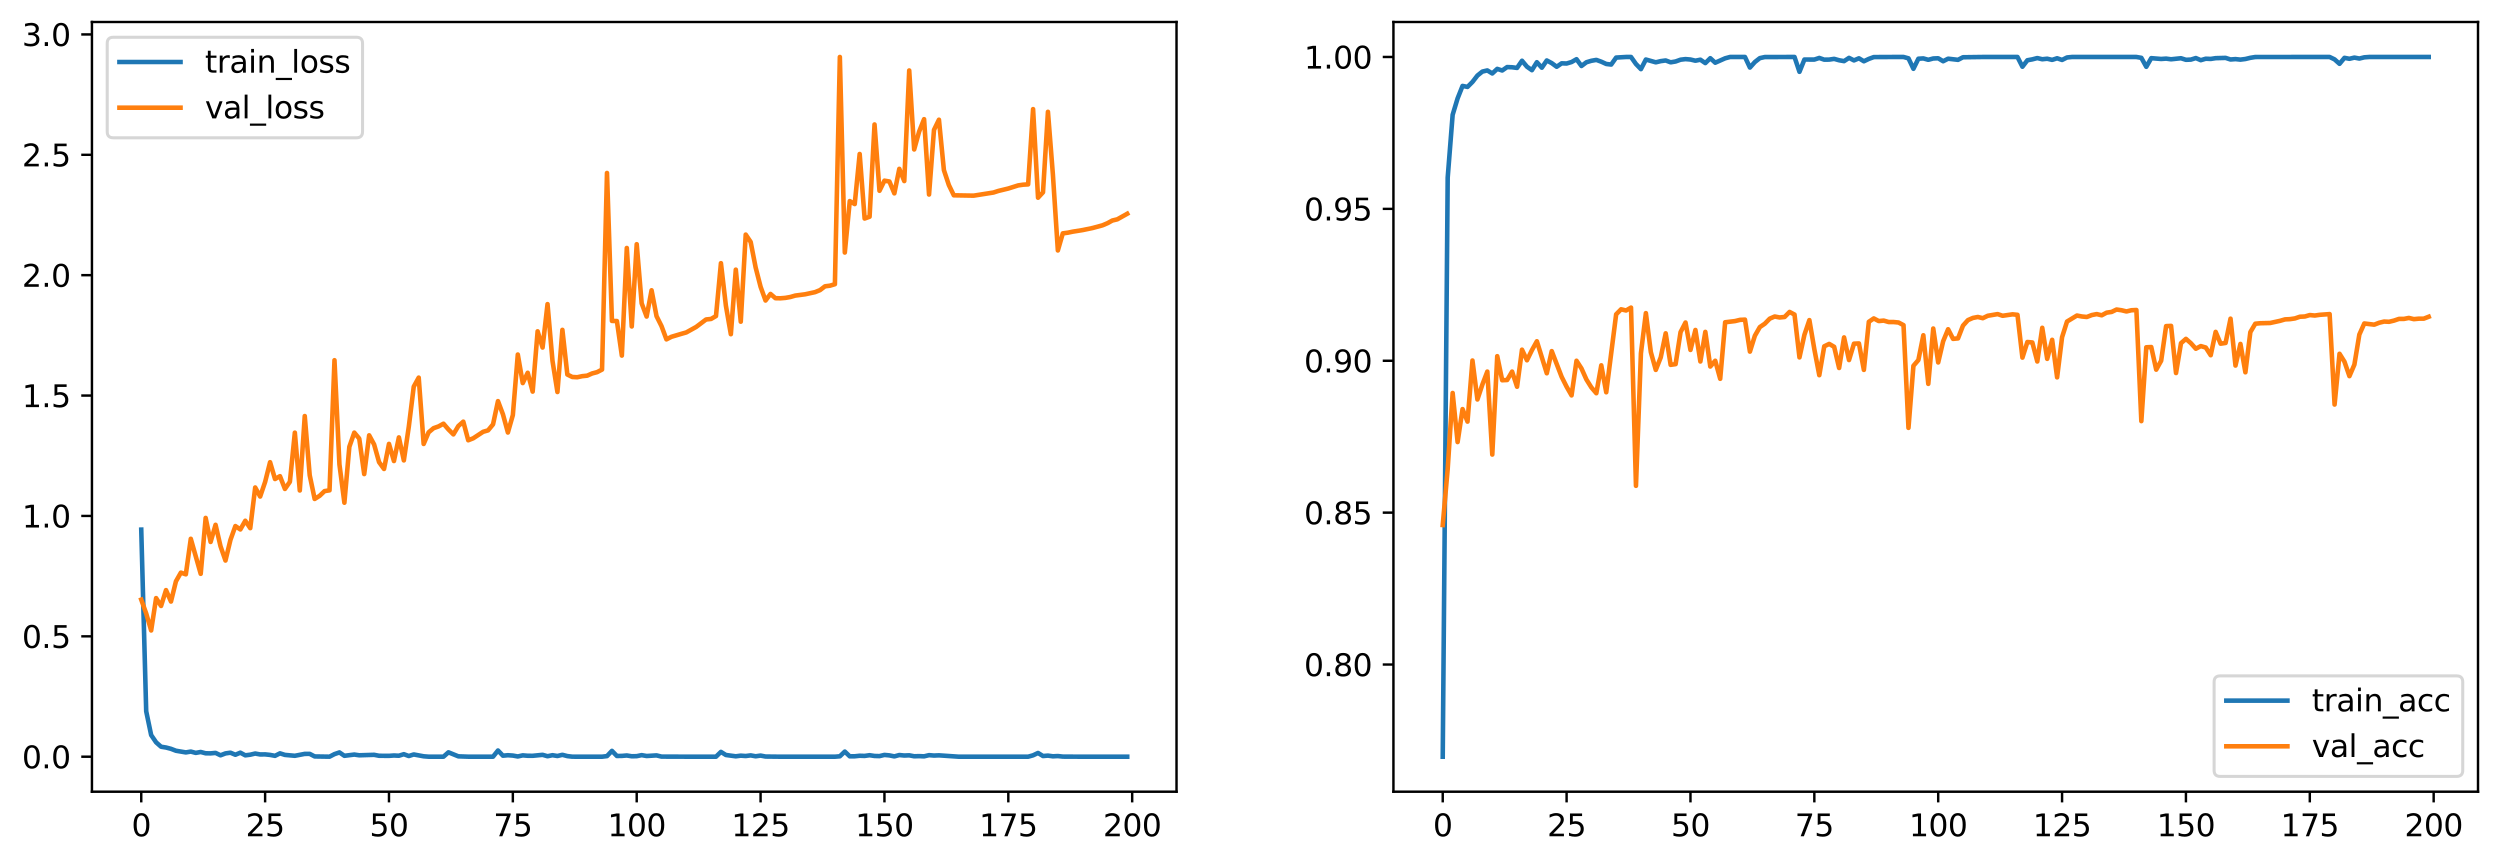<?xml version="1.0" encoding="utf-8" standalone="no"?>
<!DOCTYPE svg PUBLIC "-//W3C//DTD SVG 1.1//EN"
  "http://www.w3.org/Graphics/SVG/1.1/DTD/svg11.dtd">
<svg xmlns:xlink="http://www.w3.org/1999/xlink" width="818.503pt" height="283.078pt" viewBox="0 0 818.503 283.078" xmlns="http://www.w3.org/2000/svg" version="1.1">
 <defs>
  <style type="text/css">*{stroke-linejoin: round; stroke-linecap: butt}</style>
 </defs>
 <g id="figure_1">
  <g id="patch_1">
   <path d="M 0 283.078 
L 818.503 283.078 
L 818.503 0 
L 0 0 
z
" style="fill: #ffffff"/>
  </g>
  <g id="axes_1">
   <g id="patch_2">
    <path d="M 30.103 259.2 
L 385.194 259.2 
L 385.194 7.2 
L 30.103 7.2 
z
" style="fill: #ffffff"/>
   </g>
   <g id="matplotlib.axis_1">
    <g id="xtick_1">
     <g id="line2d_1">
      <defs>
       <path id="m12f7b3bd8e" d="M 0 0 
L 0 3.5 
" style="stroke: #000000; stroke-width: 0.8"/>
      </defs>
      <g>
       <use xlink:href="#m12f7b3bd8e" x="46.244" y="259.2" style="stroke: #000000; stroke-width: 0.8"/>
      </g>
     </g>
     <g id="text_1">
      <!-- 0 -->
      <g transform="translate(43.062 273.798) scale(0.1 -0.1)">
       <defs>
        <path id="DejaVuSans-30" d="M 2034 4250 
Q 1547 4250 1301 3770 
Q 1056 3291 1056 2328 
Q 1056 1369 1301 889 
Q 1547 409 2034 409 
Q 2525 409 2770 889 
Q 3016 1369 3016 2328 
Q 3016 3291 2770 3770 
Q 2525 4250 2034 4250 
z
M 2034 4750 
Q 2819 4750 3233 4129 
Q 3647 3509 3647 2328 
Q 3647 1150 3233 529 
Q 2819 -91 2034 -91 
Q 1250 -91 836 529 
Q 422 1150 422 2328 
Q 422 3509 836 4129 
Q 1250 4750 2034 4750 
z
" transform="scale(0.016)"/>
       </defs>
       <use xlink:href="#DejaVuSans-30"/>
      </g>
     </g>
    </g>
    <g id="xtick_2">
     <g id="line2d_2">
      <g>
       <use xlink:href="#m12f7b3bd8e" x="86.798" y="259.2" style="stroke: #000000; stroke-width: 0.8"/>
      </g>
     </g>
     <g id="text_2">
      <!-- 25 -->
      <g transform="translate(80.435 273.798) scale(0.1 -0.1)">
       <defs>
        <path id="DejaVuSans-32" d="M 1228 531 
L 3431 531 
L 3431 0 
L 469 0 
L 469 531 
Q 828 903 1448 1529 
Q 2069 2156 2228 2338 
Q 2531 2678 2651 2914 
Q 2772 3150 2772 3378 
Q 2772 3750 2511 3984 
Q 2250 4219 1831 4219 
Q 1534 4219 1204 4116 
Q 875 4013 500 3803 
L 500 4441 
Q 881 4594 1212 4672 
Q 1544 4750 1819 4750 
Q 2544 4750 2975 4387 
Q 3406 4025 3406 3419 
Q 3406 3131 3298 2873 
Q 3191 2616 2906 2266 
Q 2828 2175 2409 1742 
Q 1991 1309 1228 531 
z
" transform="scale(0.016)"/>
        <path id="DejaVuSans-35" d="M 691 4666 
L 3169 4666 
L 3169 4134 
L 1269 4134 
L 1269 2991 
Q 1406 3038 1543 3061 
Q 1681 3084 1819 3084 
Q 2600 3084 3056 2656 
Q 3513 2228 3513 1497 
Q 3513 744 3044 326 
Q 2575 -91 1722 -91 
Q 1428 -91 1123 -41 
Q 819 9 494 109 
L 494 744 
Q 775 591 1075 516 
Q 1375 441 1709 441 
Q 2250 441 2565 725 
Q 2881 1009 2881 1497 
Q 2881 1984 2565 2268 
Q 2250 2553 1709 2553 
Q 1456 2553 1204 2497 
Q 953 2441 691 2322 
L 691 4666 
z
" transform="scale(0.016)"/>
       </defs>
       <use xlink:href="#DejaVuSans-32"/>
       <use xlink:href="#DejaVuSans-35" x="63.623"/>
      </g>
     </g>
    </g>
    <g id="xtick_3">
     <g id="line2d_3">
      <g>
       <use xlink:href="#m12f7b3bd8e" x="127.352" y="259.2" style="stroke: #000000; stroke-width: 0.8"/>
      </g>
     </g>
     <g id="text_3">
      <!-- 50 -->
      <g transform="translate(120.989 273.798) scale(0.1 -0.1)">
       <use xlink:href="#DejaVuSans-35"/>
       <use xlink:href="#DejaVuSans-30" x="63.623"/>
      </g>
     </g>
    </g>
    <g id="xtick_4">
     <g id="line2d_4">
      <g>
       <use xlink:href="#m12f7b3bd8e" x="167.906" y="259.2" style="stroke: #000000; stroke-width: 0.8"/>
      </g>
     </g>
     <g id="text_4">
      <!-- 75 -->
      <g transform="translate(161.543 273.798) scale(0.1 -0.1)">
       <defs>
        <path id="DejaVuSans-37" d="M 525 4666 
L 3525 4666 
L 3525 4397 
L 1831 0 
L 1172 0 
L 2766 4134 
L 525 4134 
L 525 4666 
z
" transform="scale(0.016)"/>
       </defs>
       <use xlink:href="#DejaVuSans-37"/>
       <use xlink:href="#DejaVuSans-35" x="63.623"/>
      </g>
     </g>
    </g>
    <g id="xtick_5">
     <g id="line2d_5">
      <g>
       <use xlink:href="#m12f7b3bd8e" x="208.46" y="259.2" style="stroke: #000000; stroke-width: 0.8"/>
      </g>
     </g>
     <g id="text_5">
      <!-- 100 -->
      <g transform="translate(198.916 273.798) scale(0.1 -0.1)">
       <defs>
        <path id="DejaVuSans-31" d="M 794 531 
L 1825 531 
L 1825 4091 
L 703 3866 
L 703 4441 
L 1819 4666 
L 2450 4666 
L 2450 531 
L 3481 531 
L 3481 0 
L 794 0 
L 794 531 
z
" transform="scale(0.016)"/>
       </defs>
       <use xlink:href="#DejaVuSans-31"/>
       <use xlink:href="#DejaVuSans-30" x="63.623"/>
       <use xlink:href="#DejaVuSans-30" x="127.246"/>
      </g>
     </g>
    </g>
    <g id="xtick_6">
     <g id="line2d_6">
      <g>
       <use xlink:href="#m12f7b3bd8e" x="249.014" y="259.2" style="stroke: #000000; stroke-width: 0.8"/>
      </g>
     </g>
     <g id="text_6">
      <!-- 125 -->
      <g transform="translate(239.47 273.798) scale(0.1 -0.1)">
       <use xlink:href="#DejaVuSans-31"/>
       <use xlink:href="#DejaVuSans-32" x="63.623"/>
       <use xlink:href="#DejaVuSans-35" x="127.246"/>
      </g>
     </g>
    </g>
    <g id="xtick_7">
     <g id="line2d_7">
      <g>
       <use xlink:href="#m12f7b3bd8e" x="289.568" y="259.2" style="stroke: #000000; stroke-width: 0.8"/>
      </g>
     </g>
     <g id="text_7">
      <!-- 150 -->
      <g transform="translate(280.024 273.798) scale(0.1 -0.1)">
       <use xlink:href="#DejaVuSans-31"/>
       <use xlink:href="#DejaVuSans-35" x="63.623"/>
       <use xlink:href="#DejaVuSans-30" x="127.246"/>
      </g>
     </g>
    </g>
    <g id="xtick_8">
     <g id="line2d_8">
      <g>
       <use xlink:href="#m12f7b3bd8e" x="330.122" y="259.2" style="stroke: #000000; stroke-width: 0.8"/>
      </g>
     </g>
     <g id="text_8">
      <!-- 175 -->
      <g transform="translate(320.578 273.798) scale(0.1 -0.1)">
       <use xlink:href="#DejaVuSans-31"/>
       <use xlink:href="#DejaVuSans-37" x="63.623"/>
       <use xlink:href="#DejaVuSans-35" x="127.246"/>
      </g>
     </g>
    </g>
    <g id="xtick_9">
     <g id="line2d_9">
      <g>
       <use xlink:href="#m12f7b3bd8e" x="370.676" y="259.2" style="stroke: #000000; stroke-width: 0.8"/>
      </g>
     </g>
     <g id="text_9">
      <!-- 200 -->
      <g transform="translate(361.132 273.798) scale(0.1 -0.1)">
       <use xlink:href="#DejaVuSans-32"/>
       <use xlink:href="#DejaVuSans-30" x="63.623"/>
       <use xlink:href="#DejaVuSans-30" x="127.246"/>
      </g>
     </g>
    </g>
   </g>
   <g id="matplotlib.axis_2">
    <g id="ytick_1">
     <g id="line2d_10">
      <defs>
       <path id="m2b032a94f0" d="M 0 0 
L -3.5 0 
" style="stroke: #000000; stroke-width: 0.8"/>
      </defs>
      <g>
       <use xlink:href="#m2b032a94f0" x="30.103" y="247.745" style="stroke: #000000; stroke-width: 0.8"/>
      </g>
     </g>
     <g id="text_10">
      <!-- 0.0 -->
      <g transform="translate(7.2 251.545) scale(0.1 -0.1)">
       <defs>
        <path id="DejaVuSans-2e" d="M 684 794 
L 1344 794 
L 1344 0 
L 684 0 
L 684 794 
z
" transform="scale(0.016)"/>
       </defs>
       <use xlink:href="#DejaVuSans-30"/>
       <use xlink:href="#DejaVuSans-2e" x="63.623"/>
       <use xlink:href="#DejaVuSans-30" x="95.41"/>
      </g>
     </g>
    </g>
    <g id="ytick_2">
     <g id="line2d_11">
      <g>
       <use xlink:href="#m2b032a94f0" x="30.103" y="208.333" style="stroke: #000000; stroke-width: 0.8"/>
      </g>
     </g>
     <g id="text_11">
      <!-- 0.5 -->
      <g transform="translate(7.2 212.132) scale(0.1 -0.1)">
       <use xlink:href="#DejaVuSans-30"/>
       <use xlink:href="#DejaVuSans-2e" x="63.623"/>
       <use xlink:href="#DejaVuSans-35" x="95.41"/>
      </g>
     </g>
    </g>
    <g id="ytick_3">
     <g id="line2d_12">
      <g>
       <use xlink:href="#m2b032a94f0" x="30.103" y="168.92" style="stroke: #000000; stroke-width: 0.8"/>
      </g>
     </g>
     <g id="text_12">
      <!-- 1.0 -->
      <g transform="translate(7.2 172.719) scale(0.1 -0.1)">
       <use xlink:href="#DejaVuSans-31"/>
       <use xlink:href="#DejaVuSans-2e" x="63.623"/>
       <use xlink:href="#DejaVuSans-30" x="95.41"/>
      </g>
     </g>
    </g>
    <g id="ytick_4">
     <g id="line2d_13">
      <g>
       <use xlink:href="#m2b032a94f0" x="30.103" y="129.507" style="stroke: #000000; stroke-width: 0.8"/>
      </g>
     </g>
     <g id="text_13">
      <!-- 1.5 -->
      <g transform="translate(7.2 133.306) scale(0.1 -0.1)">
       <use xlink:href="#DejaVuSans-31"/>
       <use xlink:href="#DejaVuSans-2e" x="63.623"/>
       <use xlink:href="#DejaVuSans-35" x="95.41"/>
      </g>
     </g>
    </g>
    <g id="ytick_5">
     <g id="line2d_14">
      <g>
       <use xlink:href="#m2b032a94f0" x="30.103" y="90.094" style="stroke: #000000; stroke-width: 0.8"/>
      </g>
     </g>
     <g id="text_14">
      <!-- 2.0 -->
      <g transform="translate(7.2 93.893) scale(0.1 -0.1)">
       <use xlink:href="#DejaVuSans-32"/>
       <use xlink:href="#DejaVuSans-2e" x="63.623"/>
       <use xlink:href="#DejaVuSans-30" x="95.41"/>
      </g>
     </g>
    </g>
    <g id="ytick_6">
     <g id="line2d_15">
      <g>
       <use xlink:href="#m2b032a94f0" x="30.103" y="50.681" style="stroke: #000000; stroke-width: 0.8"/>
      </g>
     </g>
     <g id="text_15">
      <!-- 2.5 -->
      <g transform="translate(7.2 54.48) scale(0.1 -0.1)">
       <use xlink:href="#DejaVuSans-32"/>
       <use xlink:href="#DejaVuSans-2e" x="63.623"/>
       <use xlink:href="#DejaVuSans-35" x="95.41"/>
      </g>
     </g>
    </g>
    <g id="ytick_7">
     <g id="line2d_16">
      <g>
       <use xlink:href="#m2b032a94f0" x="30.103" y="11.268" style="stroke: #000000; stroke-width: 0.8"/>
      </g>
     </g>
     <g id="text_16">
      <!-- 3.0 -->
      <g transform="translate(7.2 15.067) scale(0.1 -0.1)">
       <defs>
        <path id="DejaVuSans-33" d="M 2597 2516 
Q 3050 2419 3304 2112 
Q 3559 1806 3559 1356 
Q 3559 666 3084 287 
Q 2609 -91 1734 -91 
Q 1441 -91 1130 -33 
Q 819 25 488 141 
L 488 750 
Q 750 597 1062 519 
Q 1375 441 1716 441 
Q 2309 441 2620 675 
Q 2931 909 2931 1356 
Q 2931 1769 2642 2001 
Q 2353 2234 1838 2234 
L 1294 2234 
L 1294 2753 
L 1863 2753 
Q 2328 2753 2575 2939 
Q 2822 3125 2822 3475 
Q 2822 3834 2567 4026 
Q 2313 4219 1838 4219 
Q 1578 4219 1281 4162 
Q 984 4106 628 3988 
L 628 4550 
Q 988 4650 1302 4700 
Q 1616 4750 1894 4750 
Q 2613 4750 3031 4423 
Q 3450 4097 3450 3541 
Q 3450 3153 3228 2886 
Q 3006 2619 2597 2516 
z
" transform="scale(0.016)"/>
       </defs>
       <use xlink:href="#DejaVuSans-33"/>
       <use xlink:href="#DejaVuSans-2e" x="63.623"/>
       <use xlink:href="#DejaVuSans-30" x="95.41"/>
      </g>
     </g>
    </g>
   </g>
   <g id="line2d_17">
    <path d="M 46.244 173.4 
L 47.866 232.872 
L 49.488 240.66 
L 51.11 243.044 
L 52.732 244.479 
L 54.354 244.738 
L 55.977 245.166 
L 57.599 245.792 
L 60.843 246.34 
L 62.465 246.069 
L 64.087 246.495 
L 65.71 246.203 
L 67.332 246.631 
L 68.954 246.649 
L 70.576 246.501 
L 72.198 247.287 
L 73.82 246.668 
L 75.443 246.435 
L 77.065 247.109 
L 78.687 246.427 
L 80.309 247.297 
L 81.931 247.089 
L 83.553 246.708 
L 85.175 247.006 
L 86.798 246.986 
L 88.42 247.157 
L 90.042 247.462 
L 91.664 246.648 
L 93.286 247.154 
L 96.531 247.445 
L 99.775 246.824 
L 101.397 246.815 
L 103.019 247.657 
L 107.886 247.739 
L 109.508 246.897 
L 111.13 246.345 
L 112.752 247.45 
L 115.997 247.045 
L 117.619 247.281 
L 122.485 247.129 
L 124.107 247.44 
L 127.352 247.467 
L 128.974 247.35 
L 130.596 247.427 
L 132.218 246.924 
L 133.84 247.523 
L 135.462 247.011 
L 138.707 247.612 
L 140.329 247.739 
L 145.195 247.744 
L 146.818 246.308 
L 150.062 247.625 
L 153.306 247.739 
L 161.417 247.739 
L 163.039 245.715 
L 164.661 247.414 
L 166.283 247.262 
L 167.906 247.374 
L 169.528 247.665 
L 171.15 247.306 
L 172.772 247.439 
L 174.394 247.452 
L 177.639 247.134 
L 179.261 247.589 
L 180.883 247.257 
L 182.505 247.514 
L 184.127 247.128 
L 185.749 247.547 
L 187.372 247.737 
L 197.105 247.745 
L 198.727 247.549 
L 200.349 245.838 
L 201.971 247.506 
L 203.593 247.483 
L 205.215 247.345 
L 206.837 247.603 
L 208.46 247.568 
L 210.082 247.235 
L 211.704 247.516 
L 214.948 247.317 
L 216.57 247.71 
L 226.303 247.745 
L 234.414 247.745 
L 236.036 246.171 
L 237.659 247.187 
L 240.903 247.612 
L 242.525 247.404 
L 244.147 247.521 
L 245.769 247.315 
L 247.392 247.606 
L 249.014 247.38 
L 250.636 247.689 
L 255.502 247.745 
L 273.346 247.745 
L 274.968 247.613 
L 276.59 246.067 
L 278.213 247.627 
L 279.835 247.607 
L 281.457 247.436 
L 283.079 247.486 
L 284.701 247.259 
L 286.323 247.503 
L 287.946 247.549 
L 289.568 247.165 
L 291.19 247.315 
L 292.812 247.642 
L 294.434 247.199 
L 296.056 247.36 
L 297.678 247.291 
L 299.301 247.605 
L 300.923 247.557 
L 302.545 247.628 
L 304.167 247.236 
L 305.789 247.371 
L 307.411 247.3 
L 313.9 247.745 
L 336.61 247.745 
L 338.232 247.292 
L 339.855 246.523 
L 341.477 247.524 
L 343.099 247.393 
L 344.721 247.615 
L 346.343 247.534 
L 347.965 247.713 
L 354.454 247.745 
L 369.054 247.745 
L 369.054 247.745 
" clip-path="url(#p2535c6d658)" style="fill: none; stroke: #1f77b4; stroke-width: 1.5; stroke-linecap: square"/>
   </g>
   <g id="line2d_18">
    <path d="M 46.244 196.32 
L 47.866 200.85 
L 49.488 206.416 
L 51.11 195.821 
L 52.732 198.39 
L 54.354 193.204 
L 55.977 196.946 
L 57.599 190.332 
L 59.221 187.481 
L 60.843 188.035 
L 62.465 176.402 
L 65.71 187.867 
L 67.332 169.568 
L 68.954 177.431 
L 70.576 171.826 
L 72.198 178.855 
L 73.82 183.52 
L 75.443 176.779 
L 77.065 172.242 
L 78.687 173.343 
L 80.309 170.496 
L 81.931 172.919 
L 83.553 159.606 
L 85.175 162.566 
L 86.798 157.793 
L 88.42 151.33 
L 90.042 156.831 
L 91.664 155.901 
L 93.286 160.078 
L 94.908 157.739 
L 96.531 141.649 
L 98.153 160.587 
L 99.775 136.215 
L 101.397 155.598 
L 103.019 163.356 
L 104.641 162.336 
L 106.264 160.79 
L 107.886 160.537 
L 109.508 117.938 
L 111.13 152.048 
L 112.752 164.588 
L 114.374 146.285 
L 115.997 141.642 
L 117.619 143.6 
L 119.241 155.21 
L 120.863 142.525 
L 122.485 145.518 
L 124.107 151.308 
L 125.729 153.54 
L 127.352 145.333 
L 128.974 150.942 
L 130.596 143.207 
L 132.218 150.736 
L 133.84 139.711 
L 135.462 126.583 
L 137.085 123.635 
L 138.707 145.351 
L 140.329 141.542 
L 141.951 140.186 
L 143.573 139.615 
L 145.195 138.72 
L 146.818 140.6 
L 148.44 142.215 
L 150.062 139.482 
L 151.684 138.049 
L 153.306 144.142 
L 154.928 143.502 
L 158.173 141.372 
L 159.795 140.901 
L 161.417 138.941 
L 163.039 131.331 
L 164.661 135.64 
L 166.283 141.604 
L 167.906 135.903 
L 169.528 116.077 
L 171.15 125.415 
L 172.772 122.045 
L 174.394 128.21 
L 176.016 108.474 
L 177.639 113.786 
L 179.261 99.573 
L 180.883 118.127 
L 182.505 128.347 
L 184.127 107.998 
L 185.749 122.62 
L 187.372 123.427 
L 188.994 123.51 
L 190.616 123.161 
L 192.238 122.993 
L 193.86 122.271 
L 195.482 121.843 
L 197.105 121.003 
L 198.727 56.635 
L 200.349 105.071 
L 201.971 105.111 
L 203.593 116.421 
L 205.215 81.191 
L 206.837 106.887 
L 208.46 79.959 
L 210.082 99.315 
L 211.704 103.639 
L 213.326 95.042 
L 214.948 103.51 
L 216.57 106.748 
L 218.193 111.111 
L 219.815 110.273 
L 223.059 109.303 
L 224.681 108.843 
L 227.926 107.04 
L 231.17 104.593 
L 232.792 104.427 
L 234.414 103.478 
L 236.036 86.167 
L 237.659 100.097 
L 239.281 109.418 
L 240.903 88.284 
L 242.525 105.324 
L 244.147 76.807 
L 245.769 79.229 
L 247.392 87.552 
L 249.014 93.886 
L 250.636 98.386 
L 252.258 96.243 
L 253.88 97.631 
L 255.502 97.663 
L 257.124 97.528 
L 258.747 97.242 
L 260.369 96.776 
L 263.613 96.348 
L 266.857 95.644 
L 268.48 94.984 
L 270.102 93.74 
L 271.724 93.534 
L 273.346 93.048 
L 274.968 18.655 
L 276.59 82.682 
L 278.213 65.84 
L 279.835 66.809 
L 281.457 50.418 
L 283.079 71.547 
L 284.701 70.956 
L 286.323 40.752 
L 287.946 62.459 
L 289.568 59.155 
L 291.19 59.423 
L 292.812 63.307 
L 294.434 55.283 
L 296.056 59.282 
L 297.678 23.076 
L 299.301 48.932 
L 300.923 43.089 
L 302.545 39.018 
L 304.167 63.69 
L 305.789 42.53 
L 307.411 39.196 
L 309.034 55.691 
L 310.656 60.586 
L 312.278 63.94 
L 318.767 64.058 
L 325.255 63.033 
L 326.877 62.51 
L 330.122 61.724 
L 333.366 60.699 
L 334.988 60.465 
L 336.61 60.368 
L 338.232 35.725 
L 339.855 64.729 
L 341.477 62.964 
L 343.099 36.614 
L 344.721 57.194 
L 346.343 81.995 
L 347.965 76.404 
L 349.588 76.187 
L 351.21 75.848 
L 354.454 75.328 
L 357.698 74.655 
L 360.943 73.778 
L 362.565 73.087 
L 364.187 72.197 
L 365.809 71.807 
L 369.054 69.983 
L 369.054 69.983 
" clip-path="url(#p2535c6d658)" style="fill: none; stroke: #ff7f0e; stroke-width: 1.5; stroke-linecap: square"/>
   </g>
   <g id="patch_3">
    <path d="M 30.103 259.2 
L 30.103 7.2 
" style="fill: none; stroke: #000000; stroke-width: 0.8; stroke-linejoin: miter; stroke-linecap: square"/>
   </g>
   <g id="patch_4">
    <path d="M 385.194 259.2 
L 385.194 7.2 
" style="fill: none; stroke: #000000; stroke-width: 0.8; stroke-linejoin: miter; stroke-linecap: square"/>
   </g>
   <g id="patch_5">
    <path d="M 30.103 259.2 
L 385.194 259.2 
" style="fill: none; stroke: #000000; stroke-width: 0.8; stroke-linejoin: miter; stroke-linecap: square"/>
   </g>
   <g id="patch_6">
    <path d="M 30.103 7.2 
L 385.194 7.2 
" style="fill: none; stroke: #000000; stroke-width: 0.8; stroke-linejoin: miter; stroke-linecap: square"/>
   </g>
   <g id="legend_1">
    <g id="patch_7">
     <path d="M 37.103 45.112 
L 116.694 45.112 
Q 118.694 45.112 118.694 43.112 
L 118.694 14.2 
Q 118.694 12.2 116.694 12.2 
L 37.103 12.2 
Q 35.103 12.2 35.103 14.2 
L 35.103 43.112 
Q 35.103 45.112 37.103 45.112 
z
" style="fill: #ffffff; opacity: 0.8; stroke: #cccccc; stroke-linejoin: miter"/>
    </g>
    <g id="line2d_19">
     <path d="M 39.103 20.298 
L 49.103 20.298 
L 59.103 20.298 
" style="fill: none; stroke: #1f77b4; stroke-width: 1.5; stroke-linecap: square"/>
    </g>
    <g id="text_17">
     <!-- train_loss -->
     <g transform="translate(67.103 23.798) scale(0.1 -0.1)">
      <defs>
       <path id="DejaVuSans-74" d="M 1172 4494 
L 1172 3500 
L 2356 3500 
L 2356 3053 
L 1172 3053 
L 1172 1153 
Q 1172 725 1289 603 
Q 1406 481 1766 481 
L 2356 481 
L 2356 0 
L 1766 0 
Q 1100 0 847 248 
Q 594 497 594 1153 
L 594 3053 
L 172 3053 
L 172 3500 
L 594 3500 
L 594 4494 
L 1172 4494 
z
" transform="scale(0.016)"/>
       <path id="DejaVuSans-72" d="M 2631 2963 
Q 2534 3019 2420 3045 
Q 2306 3072 2169 3072 
Q 1681 3072 1420 2755 
Q 1159 2438 1159 1844 
L 1159 0 
L 581 0 
L 581 3500 
L 1159 3500 
L 1159 2956 
Q 1341 3275 1631 3429 
Q 1922 3584 2338 3584 
Q 2397 3584 2469 3576 
Q 2541 3569 2628 3553 
L 2631 2963 
z
" transform="scale(0.016)"/>
       <path id="DejaVuSans-61" d="M 2194 1759 
Q 1497 1759 1228 1600 
Q 959 1441 959 1056 
Q 959 750 1161 570 
Q 1363 391 1709 391 
Q 2188 391 2477 730 
Q 2766 1069 2766 1631 
L 2766 1759 
L 2194 1759 
z
M 3341 1997 
L 3341 0 
L 2766 0 
L 2766 531 
Q 2569 213 2275 61 
Q 1981 -91 1556 -91 
Q 1019 -91 701 211 
Q 384 513 384 1019 
Q 384 1609 779 1909 
Q 1175 2209 1959 2209 
L 2766 2209 
L 2766 2266 
Q 2766 2663 2505 2880 
Q 2244 3097 1772 3097 
Q 1472 3097 1187 3025 
Q 903 2953 641 2809 
L 641 3341 
Q 956 3463 1253 3523 
Q 1550 3584 1831 3584 
Q 2591 3584 2966 3190 
Q 3341 2797 3341 1997 
z
" transform="scale(0.016)"/>
       <path id="DejaVuSans-69" d="M 603 3500 
L 1178 3500 
L 1178 0 
L 603 0 
L 603 3500 
z
M 603 4863 
L 1178 4863 
L 1178 4134 
L 603 4134 
L 603 4863 
z
" transform="scale(0.016)"/>
       <path id="DejaVuSans-6e" d="M 3513 2113 
L 3513 0 
L 2938 0 
L 2938 2094 
Q 2938 2591 2744 2837 
Q 2550 3084 2163 3084 
Q 1697 3084 1428 2787 
Q 1159 2491 1159 1978 
L 1159 0 
L 581 0 
L 581 3500 
L 1159 3500 
L 1159 2956 
Q 1366 3272 1645 3428 
Q 1925 3584 2291 3584 
Q 2894 3584 3203 3211 
Q 3513 2838 3513 2113 
z
" transform="scale(0.016)"/>
       <path id="DejaVuSans-5f" d="M 3263 -1063 
L 3263 -1509 
L -63 -1509 
L -63 -1063 
L 3263 -1063 
z
" transform="scale(0.016)"/>
       <path id="DejaVuSans-6c" d="M 603 4863 
L 1178 4863 
L 1178 0 
L 603 0 
L 603 4863 
z
" transform="scale(0.016)"/>
       <path id="DejaVuSans-6f" d="M 1959 3097 
Q 1497 3097 1228 2736 
Q 959 2375 959 1747 
Q 959 1119 1226 758 
Q 1494 397 1959 397 
Q 2419 397 2687 759 
Q 2956 1122 2956 1747 
Q 2956 2369 2687 2733 
Q 2419 3097 1959 3097 
z
M 1959 3584 
Q 2709 3584 3137 3096 
Q 3566 2609 3566 1747 
Q 3566 888 3137 398 
Q 2709 -91 1959 -91 
Q 1206 -91 779 398 
Q 353 888 353 1747 
Q 353 2609 779 3096 
Q 1206 3584 1959 3584 
z
" transform="scale(0.016)"/>
       <path id="DejaVuSans-73" d="M 2834 3397 
L 2834 2853 
Q 2591 2978 2328 3040 
Q 2066 3103 1784 3103 
Q 1356 3103 1142 2972 
Q 928 2841 928 2578 
Q 928 2378 1081 2264 
Q 1234 2150 1697 2047 
L 1894 2003 
Q 2506 1872 2764 1633 
Q 3022 1394 3022 966 
Q 3022 478 2636 193 
Q 2250 -91 1575 -91 
Q 1294 -91 989 -36 
Q 684 19 347 128 
L 347 722 
Q 666 556 975 473 
Q 1284 391 1588 391 
Q 1994 391 2212 530 
Q 2431 669 2431 922 
Q 2431 1156 2273 1281 
Q 2116 1406 1581 1522 
L 1381 1569 
Q 847 1681 609 1914 
Q 372 2147 372 2553 
Q 372 3047 722 3315 
Q 1072 3584 1716 3584 
Q 2034 3584 2315 3537 
Q 2597 3491 2834 3397 
z
" transform="scale(0.016)"/>
      </defs>
      <use xlink:href="#DejaVuSans-74"/>
      <use xlink:href="#DejaVuSans-72" x="39.209"/>
      <use xlink:href="#DejaVuSans-61" x="80.322"/>
      <use xlink:href="#DejaVuSans-69" x="141.602"/>
      <use xlink:href="#DejaVuSans-6e" x="169.385"/>
      <use xlink:href="#DejaVuSans-5f" x="232.764"/>
      <use xlink:href="#DejaVuSans-6c" x="282.764"/>
      <use xlink:href="#DejaVuSans-6f" x="310.547"/>
      <use xlink:href="#DejaVuSans-73" x="371.729"/>
      <use xlink:href="#DejaVuSans-73" x="423.828"/>
     </g>
    </g>
    <g id="line2d_20">
     <path d="M 39.103 35.255 
L 49.103 35.255 
L 59.103 35.255 
" style="fill: none; stroke: #ff7f0e; stroke-width: 1.5; stroke-linecap: square"/>
    </g>
    <g id="text_18">
     <!-- val_loss -->
     <g transform="translate(67.103 38.755) scale(0.1 -0.1)">
      <defs>
       <path id="DejaVuSans-76" d="M 191 3500 
L 800 3500 
L 1894 563 
L 2988 3500 
L 3597 3500 
L 2284 0 
L 1503 0 
L 191 3500 
z
" transform="scale(0.016)"/>
      </defs>
      <use xlink:href="#DejaVuSans-76"/>
      <use xlink:href="#DejaVuSans-61" x="59.18"/>
      <use xlink:href="#DejaVuSans-6c" x="120.459"/>
      <use xlink:href="#DejaVuSans-5f" x="148.242"/>
      <use xlink:href="#DejaVuSans-6c" x="198.242"/>
      <use xlink:href="#DejaVuSans-6f" x="226.025"/>
      <use xlink:href="#DejaVuSans-73" x="287.207"/>
      <use xlink:href="#DejaVuSans-73" x="339.307"/>
     </g>
    </g>
   </g>
  </g>
  <g id="axes_2">
   <g id="patch_8">
    <path d="M 456.212 259.2 
L 811.303 259.2 
L 811.303 7.2 
L 456.212 7.2 
z
" style="fill: #ffffff"/>
   </g>
   <g id="matplotlib.axis_3">
    <g id="xtick_10">
     <g id="line2d_21">
      <g>
       <use xlink:href="#m12f7b3bd8e" x="472.353" y="259.2" style="stroke: #000000; stroke-width: 0.8"/>
      </g>
     </g>
     <g id="text_19">
      <!-- 0 -->
      <g transform="translate(469.171 273.798) scale(0.1 -0.1)">
       <use xlink:href="#DejaVuSans-30"/>
      </g>
     </g>
    </g>
    <g id="xtick_11">
     <g id="line2d_22">
      <g>
       <use xlink:href="#m12f7b3bd8e" x="512.907" y="259.2" style="stroke: #000000; stroke-width: 0.8"/>
      </g>
     </g>
     <g id="text_20">
      <!-- 25 -->
      <g transform="translate(506.544 273.798) scale(0.1 -0.1)">
       <use xlink:href="#DejaVuSans-32"/>
       <use xlink:href="#DejaVuSans-35" x="63.623"/>
      </g>
     </g>
    </g>
    <g id="xtick_12">
     <g id="line2d_23">
      <g>
       <use xlink:href="#m12f7b3bd8e" x="553.461" y="259.2" style="stroke: #000000; stroke-width: 0.8"/>
      </g>
     </g>
     <g id="text_21">
      <!-- 50 -->
      <g transform="translate(547.098 273.798) scale(0.1 -0.1)">
       <use xlink:href="#DejaVuSans-35"/>
       <use xlink:href="#DejaVuSans-30" x="63.623"/>
      </g>
     </g>
    </g>
    <g id="xtick_13">
     <g id="line2d_24">
      <g>
       <use xlink:href="#m12f7b3bd8e" x="594.015" y="259.2" style="stroke: #000000; stroke-width: 0.8"/>
      </g>
     </g>
     <g id="text_22">
      <!-- 75 -->
      <g transform="translate(587.652 273.798) scale(0.1 -0.1)">
       <use xlink:href="#DejaVuSans-37"/>
       <use xlink:href="#DejaVuSans-35" x="63.623"/>
      </g>
     </g>
    </g>
    <g id="xtick_14">
     <g id="line2d_25">
      <g>
       <use xlink:href="#m12f7b3bd8e" x="634.569" y="259.2" style="stroke: #000000; stroke-width: 0.8"/>
      </g>
     </g>
     <g id="text_23">
      <!-- 100 -->
      <g transform="translate(625.025 273.798) scale(0.1 -0.1)">
       <use xlink:href="#DejaVuSans-31"/>
       <use xlink:href="#DejaVuSans-30" x="63.623"/>
       <use xlink:href="#DejaVuSans-30" x="127.246"/>
      </g>
     </g>
    </g>
    <g id="xtick_15">
     <g id="line2d_26">
      <g>
       <use xlink:href="#m12f7b3bd8e" x="675.123" y="259.2" style="stroke: #000000; stroke-width: 0.8"/>
      </g>
     </g>
     <g id="text_24">
      <!-- 125 -->
      <g transform="translate(665.579 273.798) scale(0.1 -0.1)">
       <use xlink:href="#DejaVuSans-31"/>
       <use xlink:href="#DejaVuSans-32" x="63.623"/>
       <use xlink:href="#DejaVuSans-35" x="127.246"/>
      </g>
     </g>
    </g>
    <g id="xtick_16">
     <g id="line2d_27">
      <g>
       <use xlink:href="#m12f7b3bd8e" x="715.677" y="259.2" style="stroke: #000000; stroke-width: 0.8"/>
      </g>
     </g>
     <g id="text_25">
      <!-- 150 -->
      <g transform="translate(706.133 273.798) scale(0.1 -0.1)">
       <use xlink:href="#DejaVuSans-31"/>
       <use xlink:href="#DejaVuSans-35" x="63.623"/>
       <use xlink:href="#DejaVuSans-30" x="127.246"/>
      </g>
     </g>
    </g>
    <g id="xtick_17">
     <g id="line2d_28">
      <g>
       <use xlink:href="#m12f7b3bd8e" x="756.231" y="259.2" style="stroke: #000000; stroke-width: 0.8"/>
      </g>
     </g>
     <g id="text_26">
      <!-- 175 -->
      <g transform="translate(746.687 273.798) scale(0.1 -0.1)">
       <use xlink:href="#DejaVuSans-31"/>
       <use xlink:href="#DejaVuSans-37" x="63.623"/>
       <use xlink:href="#DejaVuSans-35" x="127.246"/>
      </g>
     </g>
    </g>
    <g id="xtick_18">
     <g id="line2d_29">
      <g>
       <use xlink:href="#m12f7b3bd8e" x="796.785" y="259.2" style="stroke: #000000; stroke-width: 0.8"/>
      </g>
     </g>
     <g id="text_27">
      <!-- 200 -->
      <g transform="translate(787.241 273.798) scale(0.1 -0.1)">
       <use xlink:href="#DejaVuSans-32"/>
       <use xlink:href="#DejaVuSans-30" x="63.623"/>
       <use xlink:href="#DejaVuSans-30" x="127.246"/>
      </g>
     </g>
    </g>
   </g>
   <g id="matplotlib.axis_4">
    <g id="ytick_8">
     <g id="line2d_30">
      <g>
       <use xlink:href="#m2b032a94f0" x="456.212" y="217.57" style="stroke: #000000; stroke-width: 0.8"/>
      </g>
     </g>
     <g id="text_28">
      <!-- 0.80 -->
      <g transform="translate(426.947 221.37) scale(0.1 -0.1)">
       <defs>
        <path id="DejaVuSans-38" d="M 2034 2216 
Q 1584 2216 1326 1975 
Q 1069 1734 1069 1313 
Q 1069 891 1326 650 
Q 1584 409 2034 409 
Q 2484 409 2743 651 
Q 3003 894 3003 1313 
Q 3003 1734 2745 1975 
Q 2488 2216 2034 2216 
z
M 1403 2484 
Q 997 2584 770 2862 
Q 544 3141 544 3541 
Q 544 4100 942 4425 
Q 1341 4750 2034 4750 
Q 2731 4750 3128 4425 
Q 3525 4100 3525 3541 
Q 3525 3141 3298 2862 
Q 3072 2584 2669 2484 
Q 3125 2378 3379 2068 
Q 3634 1759 3634 1313 
Q 3634 634 3220 271 
Q 2806 -91 2034 -91 
Q 1263 -91 848 271 
Q 434 634 434 1313 
Q 434 1759 690 2068 
Q 947 2378 1403 2484 
z
M 1172 3481 
Q 1172 3119 1398 2916 
Q 1625 2713 2034 2713 
Q 2441 2713 2670 2916 
Q 2900 3119 2900 3481 
Q 2900 3844 2670 4047 
Q 2441 4250 2034 4250 
Q 1625 4250 1398 4047 
Q 1172 3844 1172 3481 
z
" transform="scale(0.016)"/>
       </defs>
       <use xlink:href="#DejaVuSans-30"/>
       <use xlink:href="#DejaVuSans-2e" x="63.623"/>
       <use xlink:href="#DejaVuSans-38" x="95.41"/>
       <use xlink:href="#DejaVuSans-30" x="159.033"/>
      </g>
     </g>
    </g>
    <g id="ytick_9">
     <g id="line2d_31">
      <g>
       <use xlink:href="#m2b032a94f0" x="456.212" y="167.841" style="stroke: #000000; stroke-width: 0.8"/>
      </g>
     </g>
     <g id="text_29">
      <!-- 0.85 -->
      <g transform="translate(426.947 171.641) scale(0.1 -0.1)">
       <use xlink:href="#DejaVuSans-30"/>
       <use xlink:href="#DejaVuSans-2e" x="63.623"/>
       <use xlink:href="#DejaVuSans-38" x="95.41"/>
       <use xlink:href="#DejaVuSans-35" x="159.033"/>
      </g>
     </g>
    </g>
    <g id="ytick_10">
     <g id="line2d_32">
      <g>
       <use xlink:href="#m2b032a94f0" x="456.212" y="118.112" style="stroke: #000000; stroke-width: 0.8"/>
      </g>
     </g>
     <g id="text_30">
      <!-- 0.90 -->
      <g transform="translate(426.947 121.912) scale(0.1 -0.1)">
       <defs>
        <path id="DejaVuSans-39" d="M 703 97 
L 703 672 
Q 941 559 1184 500 
Q 1428 441 1663 441 
Q 2288 441 2617 861 
Q 2947 1281 2994 2138 
Q 2813 1869 2534 1725 
Q 2256 1581 1919 1581 
Q 1219 1581 811 2004 
Q 403 2428 403 3163 
Q 403 3881 828 4315 
Q 1253 4750 1959 4750 
Q 2769 4750 3195 4129 
Q 3622 3509 3622 2328 
Q 3622 1225 3098 567 
Q 2575 -91 1691 -91 
Q 1453 -91 1209 -44 
Q 966 3 703 97 
z
M 1959 2075 
Q 2384 2075 2632 2365 
Q 2881 2656 2881 3163 
Q 2881 3666 2632 3958 
Q 2384 4250 1959 4250 
Q 1534 4250 1286 3958 
Q 1038 3666 1038 3163 
Q 1038 2656 1286 2365 
Q 1534 2075 1959 2075 
z
" transform="scale(0.016)"/>
       </defs>
       <use xlink:href="#DejaVuSans-30"/>
       <use xlink:href="#DejaVuSans-2e" x="63.623"/>
       <use xlink:href="#DejaVuSans-39" x="95.41"/>
       <use xlink:href="#DejaVuSans-30" x="159.033"/>
      </g>
     </g>
    </g>
    <g id="ytick_11">
     <g id="line2d_33">
      <g>
       <use xlink:href="#m2b032a94f0" x="456.212" y="68.384" style="stroke: #000000; stroke-width: 0.8"/>
      </g>
     </g>
     <g id="text_31">
      <!-- 0.95 -->
      <g transform="translate(426.947 72.183) scale(0.1 -0.1)">
       <use xlink:href="#DejaVuSans-30"/>
       <use xlink:href="#DejaVuSans-2e" x="63.623"/>
       <use xlink:href="#DejaVuSans-39" x="95.41"/>
       <use xlink:href="#DejaVuSans-35" x="159.033"/>
      </g>
     </g>
    </g>
    <g id="ytick_12">
     <g id="line2d_34">
      <g>
       <use xlink:href="#m2b032a94f0" x="456.212" y="18.655" style="stroke: #000000; stroke-width: 0.8"/>
      </g>
     </g>
     <g id="text_32">
      <!-- 1.00 -->
      <g transform="translate(426.947 22.454) scale(0.1 -0.1)">
       <use xlink:href="#DejaVuSans-31"/>
       <use xlink:href="#DejaVuSans-2e" x="63.623"/>
       <use xlink:href="#DejaVuSans-30" x="95.41"/>
       <use xlink:href="#DejaVuSans-30" x="159.033"/>
      </g>
     </g>
    </g>
   </g>
   <g id="line2d_35">
    <path d="M 472.353 247.745 
L 473.975 58.157 
L 475.597 37.588 
L 477.219 32.215 
L 478.841 28.133 
L 480.464 28.453 
L 482.086 26.829 
L 483.708 24.737 
L 485.33 23.434 
L 486.952 23.056 
L 488.574 24.051 
L 490.196 22.553 
L 491.819 23.079 
L 493.441 21.959 
L 495.063 22.027 
L 496.685 22.233 
L 498.307 19.889 
L 499.929 21.833 
L 501.552 22.976 
L 503.174 20.37 
L 504.796 22.165 
L 506.418 19.798 
L 508.04 20.667 
L 509.662 21.856 
L 511.285 20.735 
L 512.907 20.793 
L 514.529 20.312 
L 516.151 19.386 
L 517.773 21.604 
L 519.395 20.381 
L 521.018 19.901 
L 522.64 19.615 
L 524.262 20.198 
L 525.884 20.941 
L 527.506 21.136 
L 529.128 18.849 
L 532.373 18.655 
L 533.995 18.655 
L 535.617 20.953 
L 537.239 22.633 
L 538.861 19.489 
L 542.106 20.404 
L 543.728 20.015 
L 545.35 19.798 
L 546.972 20.404 
L 548.594 20.129 
L 550.216 19.546 
L 551.839 19.352 
L 553.461 19.489 
L 555.083 19.878 
L 556.705 19.546 
L 558.327 20.655 
L 559.949 19.055 
L 561.572 20.53 
L 564.816 19.089 
L 566.438 18.655 
L 571.304 18.655 
L 572.927 22.119 
L 574.549 20.301 
L 576.171 19.032 
L 577.793 18.677 
L 585.904 18.655 
L 587.526 18.655 
L 589.148 23.514 
L 590.77 19.489 
L 594.015 19.501 
L 595.637 18.975 
L 597.259 19.535 
L 598.881 19.512 
L 600.503 19.272 
L 602.126 19.729 
L 603.748 20.015 
L 605.37 18.952 
L 606.992 19.775 
L 608.614 19.089 
L 610.236 20.061 
L 611.859 19.283 
L 613.481 18.689 
L 619.969 18.655 
L 623.214 18.655 
L 624.836 19.1 
L 626.458 22.519 
L 628.08 19.226 
L 629.702 19.123 
L 631.324 19.581 
L 632.947 19.146 
L 634.569 19.078 
L 636.191 20.049 
L 637.813 19.215 
L 641.057 19.592 
L 642.68 18.746 
L 649.168 18.655 
L 660.523 18.655 
L 662.145 21.844 
L 663.768 19.729 
L 665.39 19.432 
L 667.012 19.009 
L 668.634 19.398 
L 670.256 19.226 
L 671.878 19.604 
L 673.501 19.078 
L 675.123 19.626 
L 676.745 18.815 
L 678.367 18.655 
L 699.455 18.655 
L 701.077 18.94 
L 702.699 21.867 
L 704.322 19.043 
L 707.566 19.306 
L 709.188 19.192 
L 710.81 19.409 
L 714.055 19.066 
L 715.677 19.581 
L 717.299 19.512 
L 718.921 19.009 
L 720.543 19.706 
L 722.165 19.226 
L 723.788 19.295 
L 725.41 19.043 
L 728.654 18.952 
L 730.276 19.478 
L 731.898 19.352 
L 733.521 19.523 
L 735.143 19.318 
L 736.765 18.929 
L 738.387 18.666 
L 754.609 18.655 
L 762.719 18.655 
L 764.342 19.443 
L 765.964 20.896 
L 767.586 18.94 
L 769.208 19.249 
L 770.83 18.86 
L 772.452 19.169 
L 774.075 18.769 
L 775.697 18.655 
L 795.163 18.655 
L 795.163 18.655 
" clip-path="url(#p2b8df0e3c8)" style="fill: none; stroke: #1f77b4; stroke-width: 1.5; stroke-linecap: square"/>
   </g>
   <g id="line2d_36">
    <path d="M 472.353 171.897 
L 473.975 153.549 
L 475.597 128.665 
L 477.219 144.729 
L 478.841 133.941 
L 480.464 138.036 
L 482.086 118.034 
L 483.708 130.791 
L 485.33 125.908 
L 486.952 121.656 
L 488.574 148.824 
L 490.196 116.616 
L 491.819 124.491 
L 493.441 124.412 
L 495.063 121.656 
L 496.685 126.617 
L 498.307 114.49 
L 499.929 117.955 
L 501.552 114.648 
L 503.174 111.734 
L 506.418 122.207 
L 508.04 114.963 
L 511.285 123.389 
L 512.907 126.617 
L 514.529 129.452 
L 516.151 118.113 
L 517.773 120.632 
L 519.395 124.255 
L 521.018 126.853 
L 522.64 128.743 
L 524.262 119.609 
L 525.884 128.428 
L 529.128 102.914 
L 530.75 101.261 
L 532.373 101.654 
L 533.995 100.709 
L 535.617 159.061 
L 537.239 115.671 
L 538.861 102.521 
L 540.483 115.278 
L 542.106 121.105 
L 543.728 117.01 
L 545.35 109.135 
L 546.972 119.451 
L 548.594 119.215 
L 550.216 108.742 
L 551.839 105.592 
L 553.461 114.569 
L 555.083 108.033 
L 556.705 118.349 
L 558.327 108.663 
L 559.949 120.002 
L 561.572 118.113 
L 563.194 124.019 
L 564.816 105.513 
L 568.06 105.119 
L 569.682 104.725 
L 571.304 104.647 
L 572.927 115.12 
L 574.549 109.923 
L 576.171 107.088 
L 577.793 105.985 
L 579.415 104.332 
L 581.037 103.623 
L 582.66 103.938 
L 584.282 103.78 
L 585.904 102.127 
L 587.526 102.993 
L 589.148 117.01 
L 590.77 109.608 
L 592.393 104.804 
L 594.015 114.333 
L 595.637 122.837 
L 597.259 113.388 
L 598.881 112.6 
L 600.503 113.545 
L 602.126 120.475 
L 603.748 110.474 
L 605.37 117.876 
L 606.992 112.521 
L 608.614 112.443 
L 610.236 121.105 
L 611.859 105.355 
L 613.481 104.253 
L 615.103 105.119 
L 616.725 104.962 
L 618.347 105.434 
L 619.969 105.434 
L 621.591 105.592 
L 623.214 106.458 
L 624.836 140.083 
L 626.458 119.766 
L 628.08 117.876 
L 629.702 109.765 
L 631.324 125.672 
L 632.947 107.56 
L 634.569 118.664 
L 636.191 111.734 
L 637.813 107.797 
L 639.435 110.947 
L 641.057 110.789 
L 642.68 106.615 
L 644.302 104.804 
L 645.924 104.095 
L 647.546 103.78 
L 649.168 104.174 
L 650.79 103.387 
L 654.035 102.835 
L 655.657 103.387 
L 658.901 102.914 
L 660.523 103.072 
L 662.145 117.089 
L 663.768 111.97 
L 665.39 112.128 
L 667.012 118.349 
L 668.634 107.324 
L 670.256 117.483 
L 671.878 111.261 
L 673.501 123.546 
L 675.123 110.395 
L 676.745 105.277 
L 679.989 103.308 
L 681.611 103.623 
L 683.234 103.78 
L 684.856 103.151 
L 686.478 102.835 
L 688.1 103.229 
L 689.722 102.363 
L 691.344 102.127 
L 692.967 101.339 
L 694.589 101.576 
L 696.211 101.969 
L 697.833 101.576 
L 699.455 101.497 
L 701.077 137.878 
L 702.699 113.703 
L 704.322 113.624 
L 705.944 121.026 
L 707.566 118.113 
L 709.188 106.773 
L 710.81 106.694 
L 712.432 122.129 
L 714.055 112.364 
L 715.677 110.947 
L 717.299 112.364 
L 718.921 114.175 
L 720.543 113.309 
L 722.165 113.781 
L 723.788 116.301 
L 725.41 108.663 
L 727.032 112.521 
L 728.654 112.285 
L 730.276 104.332 
L 731.898 119.687 
L 733.521 112.6 
L 735.143 121.892 
L 736.765 108.742 
L 738.387 105.985 
L 740.009 105.828 
L 743.253 105.749 
L 746.498 105.04 
L 748.12 104.568 
L 749.742 104.489 
L 751.364 104.253 
L 752.986 103.702 
L 754.609 103.623 
L 756.231 103.151 
L 757.853 103.308 
L 759.475 103.072 
L 762.719 102.835 
L 764.342 132.445 
L 765.964 115.829 
L 767.586 118.427 
L 769.208 123.152 
L 770.83 119.372 
L 772.452 109.529 
L 774.075 105.907 
L 777.319 106.3 
L 778.941 105.67 
L 780.563 105.277 
L 782.185 105.355 
L 783.808 104.962 
L 785.43 104.41 
L 787.052 104.41 
L 788.674 104.095 
L 790.296 104.489 
L 791.918 104.332 
L 793.54 104.332 
L 795.163 103.702 
L 795.163 103.702 
" clip-path="url(#p2b8df0e3c8)" style="fill: none; stroke: #ff7f0e; stroke-width: 1.5; stroke-linecap: square"/>
   </g>
   <g id="patch_9">
    <path d="M 456.212 259.2 
L 456.212 7.2 
" style="fill: none; stroke: #000000; stroke-width: 0.8; stroke-linejoin: miter; stroke-linecap: square"/>
   </g>
   <g id="patch_10">
    <path d="M 811.303 259.2 
L 811.303 7.2 
" style="fill: none; stroke: #000000; stroke-width: 0.8; stroke-linejoin: miter; stroke-linecap: square"/>
   </g>
   <g id="patch_11">
    <path d="M 456.212 259.2 
L 811.303 259.2 
" style="fill: none; stroke: #000000; stroke-width: 0.8; stroke-linejoin: miter; stroke-linecap: square"/>
   </g>
   <g id="patch_12">
    <path d="M 456.212 7.2 
L 811.303 7.2 
" style="fill: none; stroke: #000000; stroke-width: 0.8; stroke-linejoin: miter; stroke-linecap: square"/>
   </g>
   <g id="legend_2">
    <g id="patch_13">
     <path d="M 726.903 254.2 
L 804.303 254.2 
Q 806.303 254.2 806.303 252.2 
L 806.303 223.287 
Q 806.303 221.287 804.303 221.287 
L 726.903 221.287 
Q 724.903 221.287 724.903 223.287 
L 724.903 252.2 
Q 724.903 254.2 726.903 254.2 
z
" style="fill: #ffffff; opacity: 0.8; stroke: #cccccc; stroke-linejoin: miter"/>
    </g>
    <g id="line2d_37">
     <path d="M 728.903 229.386 
L 738.903 229.386 
L 748.903 229.386 
" style="fill: none; stroke: #1f77b4; stroke-width: 1.5; stroke-linecap: square"/>
    </g>
    <g id="text_33">
     <!-- train_acc -->
     <g transform="translate(756.903 232.886) scale(0.1 -0.1)">
      <defs>
       <path id="DejaVuSans-63" d="M 3122 3366 
L 3122 2828 
Q 2878 2963 2633 3030 
Q 2388 3097 2138 3097 
Q 1578 3097 1268 2742 
Q 959 2388 959 1747 
Q 959 1106 1268 751 
Q 1578 397 2138 397 
Q 2388 397 2633 464 
Q 2878 531 3122 666 
L 3122 134 
Q 2881 22 2623 -34 
Q 2366 -91 2075 -91 
Q 1284 -91 818 406 
Q 353 903 353 1747 
Q 353 2603 823 3093 
Q 1294 3584 2113 3584 
Q 2378 3584 2631 3529 
Q 2884 3475 3122 3366 
z
" transform="scale(0.016)"/>
      </defs>
      <use xlink:href="#DejaVuSans-74"/>
      <use xlink:href="#DejaVuSans-72" x="39.209"/>
      <use xlink:href="#DejaVuSans-61" x="80.322"/>
      <use xlink:href="#DejaVuSans-69" x="141.602"/>
      <use xlink:href="#DejaVuSans-6e" x="169.385"/>
      <use xlink:href="#DejaVuSans-5f" x="232.764"/>
      <use xlink:href="#DejaVuSans-61" x="282.764"/>
      <use xlink:href="#DejaVuSans-63" x="344.043"/>
      <use xlink:href="#DejaVuSans-63" x="399.023"/>
     </g>
    </g>
    <g id="line2d_38">
     <path d="M 728.903 244.342 
L 738.903 244.342 
L 748.903 244.342 
" style="fill: none; stroke: #ff7f0e; stroke-width: 1.5; stroke-linecap: square"/>
    </g>
    <g id="text_34">
     <!-- val_acc -->
     <g transform="translate(756.903 247.842) scale(0.1 -0.1)">
      <use xlink:href="#DejaVuSans-76"/>
      <use xlink:href="#DejaVuSans-61" x="59.18"/>
      <use xlink:href="#DejaVuSans-6c" x="120.459"/>
      <use xlink:href="#DejaVuSans-5f" x="148.242"/>
      <use xlink:href="#DejaVuSans-61" x="198.242"/>
      <use xlink:href="#DejaVuSans-63" x="259.521"/>
      <use xlink:href="#DejaVuSans-63" x="314.502"/>
     </g>
    </g>
   </g>
  </g>
 </g>
 <defs>
  <clipPath id="p2535c6d658">
   <rect x="30.103" y="7.2" width="355.091" height="252"/>
  </clipPath>
  <clipPath id="p2b8df0e3c8">
   <rect x="456.212" y="7.2" width="355.091" height="252"/>
  </clipPath>
 </defs>
</svg>
